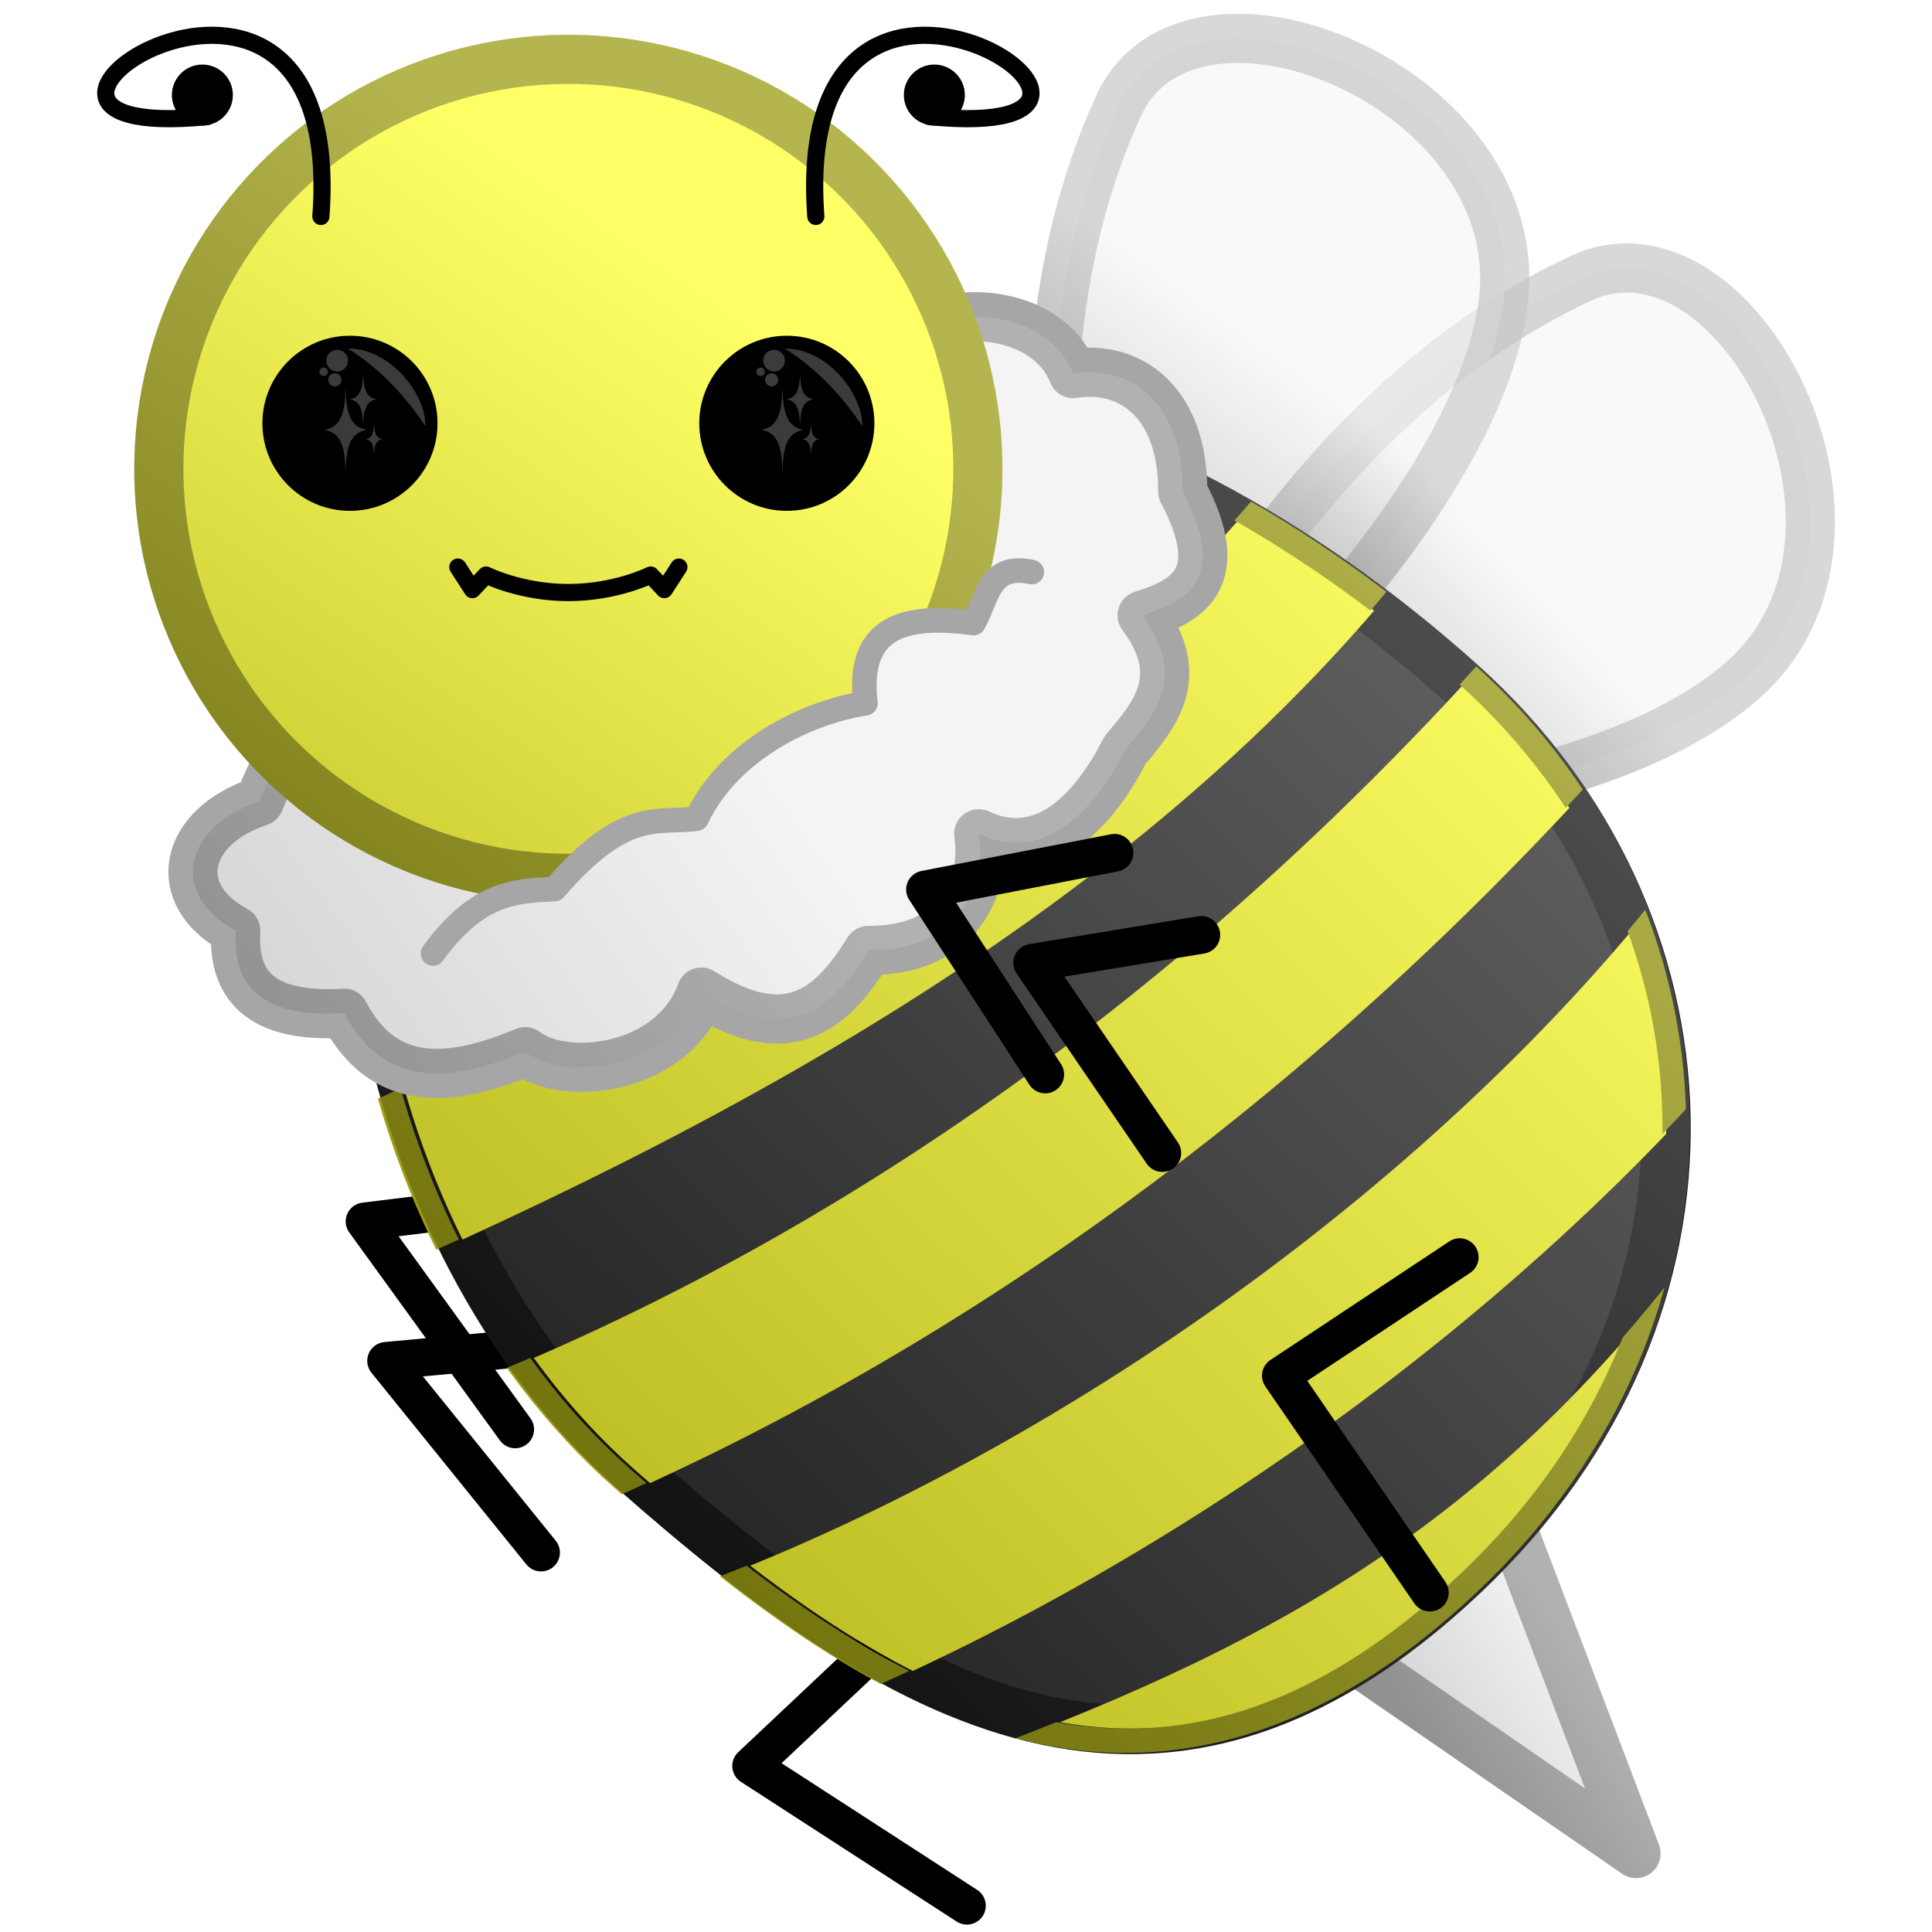 <?xml version="1.0" encoding="UTF-8" standalone="no"?>
<!-- Created with Inkscape (http://www.inkscape.org/) -->

<svg
   width="512"
   height="512"
   viewBox="0 0 135.467 135.467"
   version="1.1"
   id="svg1"
   inkscape:version="1.4 (86a8ad7, 2024-10-11)"
   sodipodi:docname="bzzbzbzzzzzbzz.svg"
   inkscape:export-filename="bzzbzbzzzzzbzz.png"
   inkscape:export-xdpi="96"
   inkscape:export-ydpi="96"
   xmlns:inkscape="http://www.inkscape.org/namespaces/inkscape"
   xmlns:sodipodi="http://sodipodi.sourceforge.net/DTD/sodipodi-0.dtd"
   xmlns:xlink="http://www.w3.org/1999/xlink"
   xmlns="http://www.w3.org/2000/svg"
   xmlns:svg="http://www.w3.org/2000/svg">
  <sodipodi:namedview
     id="namedview1"
     pagecolor="#505050"
     bordercolor="#eeeeee"
     borderopacity="1"
     inkscape:showpageshadow="0"
     inkscape:pageopacity="0"
     inkscape:pagecheckerboard="true"
     inkscape:deskcolor="#505050"
     inkscape:document-units="px"
     inkscape:zoom="1.1493224"
     inkscape:cx="706.06822"
     inkscape:cy="278.42493"
     inkscape:window-width="2560"
     inkscape:window-height="1476"
     inkscape:window-x="-12"
     inkscape:window-y="-12"
     inkscape:window-maximized="1"
     inkscape:current-layer="layer1" />
  <defs
     id="defs1">
    <linearGradient
       id="linearGradient145"
       inkscape:collect="always">
      <stop
         style="stop-color:#000000;stop-opacity:0.25;"
         offset="0"
         id="stop145" />
      <stop
         style="stop-color:#ffffff;stop-opacity:0.25;"
         offset="1"
         id="stop146" />
    </linearGradient>
    <linearGradient
       id="linearGradient140"
       inkscape:collect="always">
      <stop
         style="stop-color:#000000;stop-opacity:0.25;"
         offset="0"
         id="stop140" />
      <stop
         style="stop-color:#ffffff;stop-opacity:0.25;"
         offset="1"
         id="stop141" />
    </linearGradient>
    <linearGradient
       id="linearGradient135"
       inkscape:collect="always">
      <stop
         style="stop-color:#000000;stop-opacity:0.25;"
         offset="0"
         id="stop135" />
      <stop
         style="stop-color:#ffffff;stop-opacity:0.25;"
         offset="1"
         id="stop136" />
    </linearGradient>
    <linearGradient
       id="linearGradient128"
       inkscape:collect="always">
      <stop
         style="stop-color:#000000;stop-opacity:0.25;"
         offset="0"
         id="stop128" />
      <stop
         style="stop-color:#ffffff;stop-opacity:0.25;"
         offset="1"
         id="stop129" />
    </linearGradient>
    <clipPath
       clipPathUnits="userSpaceOnUse"
       id="clipPath65">
      <path
         id="path66"
         style="opacity:1;fill:#1a1a1a;stroke-width:1;stroke-linecap:round;stroke-linejoin:round;paint-order:stroke markers fill"
         d="m 326.839,28.684 c -9.81,0.192 -18.829,3.478 -25.826,10.328 -9.44,9.242 -11.881,23.662 -9.518,37.867 2.363,14.206 9.512,28.378 19.934,37.568 10.203,8.998 20.495,16.788 31.58,19.48 11.085,2.692 22.872,-0.06 34.939,-11.488 22.374,-21.187 20.517,-52.715 -0.148,-71.315 -12.932,-11.639 -27.329,-19.193 -40.932,-21.619 -3.401,-0.607 -6.759,-0.886 -10.029,-0.822 z m 0.046,1.883 c 15.658,-0.283 33.756,7.662 49.648,21.966 19.926,17.934 21.777,48.019 0.114,68.533 -23.487,22.241 -43.702,9.833 -63.966,-8.038 -20.029,-17.664 -28.039,-55.339 -10.344,-72.664 6.636,-6.497 15.153,-9.628 24.548,-9.797 z" />
    </clipPath>
    <clipPath
       clipPathUnits="userSpaceOnUse"
       id="clipPath66">
      <path
         id="path67"
         style="opacity:1;fill:#1a1a1a;stroke-width:1;stroke-linecap:round;stroke-linejoin:round;paint-order:stroke markers fill"
         d="m 326.839,28.684 c -9.81,0.192 -18.829,3.478 -25.826,10.328 -9.44,9.242 -11.881,23.662 -9.518,37.867 2.363,14.206 9.512,28.378 19.934,37.568 10.203,8.998 20.495,16.788 31.58,19.48 11.085,2.692 22.872,-0.06 34.939,-11.488 22.374,-21.187 20.517,-52.715 -0.148,-71.315 -12.932,-11.639 -27.329,-19.193 -40.932,-21.619 -3.401,-0.607 -6.759,-0.886 -10.029,-0.822 z m 0.046,1.883 c 15.658,-0.283 33.756,7.662 49.648,21.966 19.926,17.934 21.777,48.019 0.114,68.533 -23.487,22.241 -43.702,9.833 -63.966,-8.038 -20.029,-17.664 -28.039,-55.339 -10.344,-72.664 6.636,-6.497 15.153,-9.628 24.548,-9.797 z" />
    </clipPath>
    <clipPath
       clipPathUnits="userSpaceOnUse"
       id="clipPath67">
      <path
         id="path68"
         style="opacity:1;fill:#1a1a1a;stroke-width:1;stroke-linecap:round;stroke-linejoin:round;paint-order:stroke markers fill"
         d="m 326.839,28.684 c -9.81,0.192 -18.829,3.478 -25.826,10.328 -9.44,9.242 -11.881,23.662 -9.518,37.867 2.363,14.206 9.512,28.378 19.934,37.568 10.203,8.998 20.495,16.788 31.58,19.48 11.085,2.692 22.872,-0.06 34.939,-11.488 22.374,-21.187 20.517,-52.715 -0.148,-71.315 -12.932,-11.639 -27.329,-19.193 -40.932,-21.619 -3.401,-0.607 -6.759,-0.886 -10.029,-0.822 z m 0.046,1.883 c 15.658,-0.283 33.756,7.662 49.648,21.966 19.926,17.934 21.777,48.019 0.114,68.533 -23.487,22.241 -43.702,9.833 -63.966,-8.038 -20.029,-17.664 -28.039,-55.339 -10.344,-72.664 6.636,-6.497 15.153,-9.628 24.548,-9.797 z" />
    </clipPath>
    <clipPath
       clipPathUnits="userSpaceOnUse"
       id="clipPath68">
      <path
         id="path69"
         style="opacity:1;fill:#1a1a1a;stroke-width:1;stroke-linecap:round;stroke-linejoin:round;paint-order:stroke markers fill"
         d="m 326.839,28.684 c -9.81,0.192 -18.829,3.478 -25.826,10.328 -9.44,9.242 -11.881,23.662 -9.518,37.867 2.363,14.206 9.512,28.378 19.934,37.568 10.203,8.998 20.495,16.788 31.58,19.48 11.085,2.692 22.872,-0.06 34.939,-11.488 22.374,-21.187 20.517,-52.715 -0.148,-71.315 -12.932,-11.639 -27.329,-19.193 -40.932,-21.619 -3.401,-0.607 -6.759,-0.886 -10.029,-0.822 z m 0.046,1.883 c 15.658,-0.283 33.756,7.662 49.648,21.966 19.926,17.934 21.777,48.019 0.114,68.533 -23.487,22.241 -43.702,9.833 -63.966,-8.038 -20.029,-17.664 -28.039,-55.339 -10.344,-72.664 6.636,-6.497 15.153,-9.628 24.548,-9.797 z" />
    </clipPath>
    <clipPath
       clipPathUnits="userSpaceOnUse"
       id="clipPath69">
      <path
         id="path70"
         style="opacity:1;fill:#1a1a1a;stroke-width:1;stroke-linecap:round;stroke-linejoin:round;paint-order:stroke markers fill"
         d="m 326.839,28.684 c -9.81,0.192 -18.829,3.478 -25.826,10.328 -9.44,9.242 -11.881,23.662 -9.518,37.867 2.363,14.206 9.512,28.378 19.934,37.568 10.203,8.998 20.495,16.788 31.58,19.48 11.085,2.692 22.872,-0.06 34.939,-11.488 22.374,-21.187 20.517,-52.715 -0.148,-71.315 -12.932,-11.639 -27.329,-19.193 -40.932,-21.619 -3.401,-0.607 -6.759,-0.886 -10.029,-0.822 z m 0.046,1.883 c 15.658,-0.283 33.756,7.662 49.648,21.966 19.926,17.934 21.777,48.019 0.114,68.533 -23.487,22.241 -43.702,9.833 -63.966,-8.038 -20.029,-17.664 -28.039,-55.339 -10.344,-72.664 6.636,-6.497 15.153,-9.628 24.548,-9.797 z" />
    </clipPath>
    <clipPath
       clipPathUnits="userSpaceOnUse"
       id="clipPath81">
      <path
         style="fill:#333333;fill-opacity:1;stroke-width:8.228;stroke-linecap:round;stroke-linejoin:round;-inkscape-stroke:none;paint-order:stroke markers fill"
         d="m -20.228,121.065 c -23.487,22.241 -43.702,9.833 -63.966,-8.037 -20.029,-17.664 -28.038,-55.339 -10.343,-72.664 17.695,-17.324 48.768,-10.718 74.196,12.168 19.926,17.934 21.777,48.018 0.114,68.533 z"
         id="path81"
         sodipodi:nodetypes="sssss" />
    </clipPath>
    <clipPath
       clipPathUnits="userSpaceOnUse"
       id="clipPath83">
      <path
         id="path83"
         style="fill:#9c9c16;fill-opacity:1;stroke:none;stroke-width:1;stroke-linecap:round;stroke-linejoin:round;paint-order:stroke markers fill"
         d="m 459.13,28.684 c -9.81,0.192 -18.827,3.478 -25.824,10.328 -9.44,9.242 -11.882,23.662 -9.519,37.867 2.363,14.206 9.512,28.378 19.934,37.568 10.203,8.998 20.495,16.788 31.58,19.48 11.085,2.692 22.872,-0.06 34.939,-11.488 22.374,-21.187 20.517,-52.715 -0.148,-71.315 -12.932,-11.639 -27.329,-19.193 -40.932,-21.619 -3.401,-0.607 -6.759,-0.886 -10.029,-0.822 z m 0.047,1.883 c 15.658,-0.283 33.756,7.662 49.648,21.966 19.926,17.934 21.777,48.019 0.114,68.533 -23.487,22.241 -43.702,9.833 -63.966,-8.038 -20.029,-17.664 -28.039,-55.339 -10.344,-72.664 6.636,-6.497 15.153,-9.628 24.548,-9.797 z" />
    </clipPath>
    <clipPath
       clipPathUnits="userSpaceOnUse"
       id="clipPath81-2">
      <path
         style="fill:#333333;fill-opacity:1;stroke-width:8.228;stroke-linecap:round;stroke-linejoin:round;-inkscape-stroke:none;paint-order:stroke markers fill"
         d="m -20.228,121.065 c -23.487,22.241 -43.702,9.833 -63.966,-8.037 -20.029,-17.664 -28.038,-55.339 -10.343,-72.664 17.695,-17.324 48.768,-10.718 74.196,12.168 19.926,17.934 21.777,48.018 0.114,68.533 z"
         id="path81-7"
         sodipodi:nodetypes="sssss" />
    </clipPath>
    <filter
       inkscape:collect="always"
       style="color-interpolation-filters:sRGB"
       id="filter93"
       x="-0.094"
       y="-0.08"
       width="1.187"
       height="1.16">
      <feGaussianBlur
         inkscape:collect="always"
         stdDeviation="0.289"
         id="feGaussianBlur93" />
    </filter>
    <linearGradient
       inkscape:collect="always"
       xlink:href="#linearGradient128"
       id="linearGradient129"
       x1="40.978"
       y1="100.508"
       x2="105.141"
       y2="34.256"
       gradientUnits="userSpaceOnUse" />
    <linearGradient
       inkscape:collect="always"
       xlink:href="#linearGradient128"
       id="linearGradient130"
       gradientUnits="userSpaceOnUse"
       x1="68.344"
       y1="15.083"
       x2="33.366"
       y2="-36.185" />
    <linearGradient
       inkscape:collect="always"
       xlink:href="#linearGradient135"
       id="linearGradient134"
       x1="81.716"
       y1="36.544"
       x2="89.856"
       y2="25.231"
       gradientUnits="userSpaceOnUse" />
    <linearGradient
       inkscape:collect="always"
       xlink:href="#linearGradient135"
       id="linearGradient138"
       gradientUnits="userSpaceOnUse"
       x1="98.157"
       y1="48.102"
       x2="106.459"
       y2="40.207" />
    <linearGradient
       inkscape:collect="always"
       xlink:href="#linearGradient140"
       id="linearGradient141"
       x1="101.119"
       y1="124.357"
       x2="111.878"
       y2="117.846"
       gradientUnits="userSpaceOnUse" />
    <linearGradient
       inkscape:collect="always"
       xlink:href="#linearGradient145"
       id="linearGradient146"
       x1="17.515"
       y1="74.212"
       x2="50.723"
       y2="50.039"
       gradientUnits="userSpaceOnUse" />
  </defs>
  <g
     inkscape:label="Layer 1"
     inkscape:groupmode="layer"
     id="layer1">
    <path
       style="font-variation-settings:normal;opacity:1;vector-effect:none;fill:#f2f2f2;fill-opacity:1;stroke:#a6a6a6;stroke-width:3.446;stroke-linecap:round;stroke-linejoin:round;stroke-miterlimit:4;stroke-dasharray:none;stroke-dashoffset:0;stroke-opacity:1;-inkscape-stroke:none;paint-order:stroke markers fill"
       d="m 94.377,115.938 20.338,14.026 -9.101,-23.91 z"
       id="path125"
       sodipodi:nodetypes="cccc" />
    <path
       id="path139"
       style="fill:url(#linearGradient141);stroke-linecap:round;stroke-linejoin:round;paint-order:stroke markers fill;stroke:none;opacity:0.5"
       d="M 105.478 104.336 A 1.723 1.723 0 0 0 104.476 104.76 L 93.238 114.645 A 1.723 1.723 0 0 0 93.398 117.356 L 113.736 131.383 A 1.723 1.723 0 0 0 116.324 129.352 L 107.224 105.442 A 1.723 1.723 0 0 0 106.027 104.381 A 1.723 1.723 0 0 0 105.478 104.336 z " />
    <path
       style="font-variation-settings:normal;opacity:0.5;vector-effect:none;fill:#f2f2f2;fill-opacity:1;stroke:#a6a6a6;stroke-width:3.446;stroke-linecap:round;stroke-linejoin:round;stroke-miterlimit:4;stroke-dasharray:none;stroke-dashoffset:0;stroke-opacity:1;-inkscape-stroke:none;paint-order:stroke markers fill;stop-color:#000000;stop-opacity:1"
       d="m 122.248,47.653 c -12.187,10.812 -43.867,10.414 -44.058,9.78 -0.07,0.034 10.252,-27.494 32.63,-37.905 11.019,-5.126 22.918,17.931 11.427,28.125 z"
       id="path123"
       sodipodi:nodetypes="scss"
       inkscape:transform-center-x="-24.372499"
       inkscape:transform-center-y="-19.185312" />
    <path
       style="font-variation-settings:normal;opacity:0.5;vector-effect:none;fill:#f2f2f2;fill-opacity:1;stroke:#a6a6a6;stroke-width:3.446;stroke-linecap:round;stroke-linejoin:round;stroke-miterlimit:4;stroke-dasharray:none;stroke-dashoffset:0;stroke-opacity:1;-inkscape-stroke:none;paint-order:stroke markers fill;stop-color:#000000;stop-opacity:1"
       d="M 105.375,21.408 C 103.115,37.543 78.747,57.792 78.191,57.432 78.159,57.503 68.157,29.858 78.434,7.418 83.494,-3.632 107.507,6.196 105.375,21.408 Z"
       id="path130"
       sodipodi:nodetypes="scss"
       inkscape:transform-center-x="-11.461494"
       inkscape:transform-center-y="-27.368045" />
    <path
       id="path132"
       style="opacity:0.5;fill:url(#linearGradient134);stroke-linecap:round;stroke-linejoin:round;paint-order:stroke markers fill;stroke:none;fill-opacity:1"
       d="m 87.421,0.977 c -0.872,-0.032 -1.733,0.005 -2.573,0.118 -3.36,0.453 -6.46,2.286 -7.98,5.606 -5.338,11.656 -5.375,24.484 -4.131,34.381 0.622,4.949 1.571,9.17 2.369,12.164 0.399,1.497 0.76,2.687 1.025,3.508 0.133,0.411 0.241,0.728 0.32,0.951 0.04,0.112 0.072,0.199 0.1,0.271 0.014,0.036 0.026,0.066 0.047,0.115 0.011,0.025 0.017,0.045 0.058,0.125 0.021,0.04 0.154,0.25 0.154,0.25 4.3e-4,5.65e-4 2.959,-0.343 2.959,-0.344 l -2.514,0.756 c 0.696,0.45 1.124,0.287 1.342,0.24 0.218,-0.047 0.327,-0.099 0.424,-0.143 0.194,-0.088 0.321,-0.166 0.463,-0.256 0.285,-0.18 0.599,-0.406 0.984,-0.699 0.771,-0.587 1.799,-1.431 3.021,-2.502 2.444,-2.14 5.652,-5.178 8.924,-8.75 6.545,-7.144 13.433,-16.31 14.668,-25.121 1.196,-8.537 -4.884,-15.435 -11.75,-18.644 -2.575,-1.204 -5.295,-1.93 -7.912,-2.027 z" />
    <path
       style="font-variation-settings:normal;opacity:1;fill:none;fill-opacity:1;stroke:#000000;stroke-width:2.646;stroke-linecap:round;stroke-linejoin:round;stroke-miterlimit:4;stroke-dasharray:none;stroke-dashoffset:0;stroke-opacity:1;paint-order:stroke markers fill"
       d="m 36.353,84.317 -10.791,1.325 10.561,14.583"
       id="path116"
       sodipodi:nodetypes="ccc" />
    <path
       style="font-variation-settings:normal;opacity:1;fill:none;fill-opacity:1;stroke:#000000;stroke-width:2.646;stroke-linecap:round;stroke-linejoin:round;stroke-miterlimit:4;stroke-dasharray:none;stroke-dashoffset:0;stroke-opacity:1;paint-order:stroke markers fill"
       d="M 39.3,94.287 27.073,95.42 37.936,108.861"
       id="path118"
       sodipodi:nodetypes="ccc" />
    <path
       id="path137"
       style="font-variation-settings:normal;opacity:0.5;vector-effect:none;fill:url(#linearGradient138);fill-opacity:1;stroke:none;stroke-width:1;stroke-linecap:round;stroke-linejoin:round;stroke-miterlimit:4;stroke-dasharray:none;stroke-dashoffset:0;stroke-opacity:1;-inkscape-stroke:none;paint-order:stroke markers fill;stop-color:#000000;stop-opacity:1"
       d="m 113.869,17.094 c -1.259,0.02 -2.534,0.294 -3.775,0.871 -11.624,5.408 -19.973,15.147 -25.447,23.486 -2.737,4.169 -4.753,7.999 -6.088,10.795 -0.667,1.398 -1.165,2.537 -1.496,3.334 -0.165,0.399 -0.289,0.711 -0.373,0.932 -0.042,0.111 -0.074,0.196 -0.1,0.269 -0.013,0.037 -0.023,0.068 -0.039,0.119 -0.008,0.026 -0.017,0.045 -0.037,0.133 -0.01,0.044 -0.043,0.29 -0.043,0.291 -5e-5,7.06e-4 2.472,1.658 2.473,1.658 l -2.402,-1.055 c 0.238,0.794 0.668,0.945 0.865,1.051 0.197,0.106 0.311,0.138 0.414,0.168 0.205,0.059 0.351,0.082 0.518,0.106 0.334,0.048 0.721,0.079 1.205,0.105 0.967,0.054 2.297,0.08 3.922,0.058 3.249,-0.043 7.66,-0.276 12.467,-0.871 9.615,-1.191 20.805,-3.699 27.461,-9.604 6.449,-5.721 6.294,-14.914 3.151,-21.811 -1.572,-3.448 -3.888,-6.419 -6.739,-8.254 -1.425,-0.918 -3.026,-1.53 -4.683,-1.721 -0.414,-0.048 -0.832,-0.069 -1.252,-0.063 z" />
    <path
       style="fill:#333333;fill-opacity:1;stroke:#1a1a1a;stroke-width:3.446;stroke-linecap:round;stroke-linejoin:round;stroke-opacity:1;-inkscape-stroke:none;paint-order:stroke markers fill"
       d="M 102.669,110.396 C 81.285,130.646 62.879,119.349 44.429,103.078 26.192,86.995 18.9,52.692 35.011,36.918 51.122,21.144 79.414,27.16 102.566,47.997 c 18.142,16.329 19.828,43.72 0.103,62.398 z"
       id="path1"
       sodipodi:nodetypes="sssss" />
    <path
       style="font-variation-settings:normal;opacity:1;fill:none;fill-opacity:1;stroke:#000000;stroke-width:2.646;stroke-linecap:round;stroke-linejoin:round;stroke-miterlimit:4;stroke-dasharray:none;stroke-dashoffset:0;stroke-opacity:1;paint-order:stroke markers fill"
       d="m 64.583,112.598 -11.915,11.226 15.129,9.8"
       id="path120"
       sodipodi:nodetypes="ccc" />
    <g
       id="g81"
       clip-path="url(#clipPath81)"
       transform="matrix(0.91,0,0,0.91,121.086,0.167)">
      <path
         style="fill:none;fill-opacity:1;stroke:#ffff33;stroke-width:12.458;stroke-linecap:round;stroke-linejoin:round;stroke-dasharray:none;stroke-opacity:1;paint-order:stroke markers fill"
         d="m -117.789,73.146 c 27.387,-8.906 54.434,-23.736 73.899,-52.956"
         id="path56"
         sodipodi:nodetypes="cc"
         clip-path="none" />
      <path
         style="fill:none;fill-opacity:1;stroke:#ffff33;stroke-width:12.458;stroke-linecap:round;stroke-linejoin:round;stroke-dasharray:none;stroke-opacity:1;paint-order:stroke markers fill"
         d="M -111.338,94.671 C -81.673,81.943 -45.037,63.655 -24.028,32.511"
         id="path57"
         sodipodi:nodetypes="cc"
         clip-path="none" />
      <path
         style="fill:none;fill-opacity:1;stroke:#ffff33;stroke-width:12.458;stroke-linecap:round;stroke-linejoin:round;stroke-dasharray:none;stroke-opacity:1;paint-order:stroke markers fill"
         d="m -95.377,112.617 c 27.073,-10.679 60.621,-31.08 91.738,-69.889"
         id="path58"
         sodipodi:nodetypes="cc"
         clip-path="none" />
      <path
         style="fill:none;fill-opacity:1;stroke:#ffff33;stroke-width:12.458;stroke-linecap:round;stroke-linejoin:round;stroke-dasharray:none;stroke-opacity:1;paint-order:stroke markers fill"
         d="M -78.184,128.274 C -48.212,117.264 -17.741,95.346 0.936,71.188"
         id="path59"
         sodipodi:nodetypes="cc"
         clip-path="none" />
      <path
         style="fill:none;fill-opacity:1;stroke:#ffff33;stroke-width:12.458;stroke-linecap:round;stroke-linejoin:round;stroke-dasharray:none;stroke-opacity:1;paint-order:stroke markers fill"
         d="m -55.803,140.886 c 25.108,-9.254 42.46,-19.557 58.966,-41.625"
         id="path60"
         clip-path="none"
         sodipodi:nodetypes="cc" />
    </g>
    <g
       id="g80"
       transform="matrix(0.91,0,0,0.91,-360.713,0.167)"
       clip-path="url(#clipPath83)">
      <path
         style="fill:none;fill-opacity:1;stroke:#9c9c16;stroke-width:12.458;stroke-linecap:round;stroke-linejoin:round;stroke-dasharray:none;stroke-opacity:1;paint-order:stroke markers fill"
         d="m 411.377,73.146 c 27.387,-8.906 54.434,-23.736 73.899,-52.956"
         id="path71"
         sodipodi:nodetypes="cc"
         clip-path="none" />
      <path
         style="fill:none;fill-opacity:1;stroke:#9c9c16;stroke-width:12.458;stroke-linecap:round;stroke-linejoin:round;stroke-dasharray:none;stroke-opacity:1;paint-order:stroke markers fill"
         d="M 417.828,94.671 C 447.494,81.943 484.13,63.655 505.139,32.511"
         id="path73"
         sodipodi:nodetypes="cc"
         clip-path="none" />
      <path
         style="fill:none;fill-opacity:1;stroke:#9c9c16;stroke-width:12.458;stroke-linecap:round;stroke-linejoin:round;stroke-dasharray:none;stroke-opacity:1;paint-order:stroke markers fill"
         d="m 433.789,112.617 c 27.073,-10.679 60.621,-31.08 91.738,-69.889"
         id="path75"
         sodipodi:nodetypes="cc"
         clip-path="none" />
      <path
         style="fill:none;fill-opacity:1;stroke:#9c9c16;stroke-width:12.458;stroke-linecap:round;stroke-linejoin:round;stroke-dasharray:none;stroke-opacity:1;paint-order:stroke markers fill"
         d="m 450.983,128.274 c 29.972,-11.01 60.442,-32.927 79.12,-57.085"
         id="path77"
         sodipodi:nodetypes="cc"
         clip-path="none" />
      <path
         style="fill:none;fill-opacity:1;stroke:#9c9c16;stroke-width:12.458;stroke-linecap:round;stroke-linejoin:round;stroke-dasharray:none;stroke-opacity:1;paint-order:stroke markers fill"
         d="m 473.364,140.886 c 25.108,-9.254 42.46,-19.557 58.966,-41.625"
         id="path79"
         clip-path="none"
         sodipodi:nodetypes="cc" />
    </g>
    <path
       id="path127"
       style="fill:url(#linearGradient129);stroke-linecap:round;stroke-linejoin:round;paint-order:stroke markers fill;stroke:none"
       d="M 57.321 26.283 C 48.388 26.458 40.177 29.451 33.807 35.688 C 25.212 44.102 22.989 57.23 25.141 70.164 C 27.292 83.099 33.8 96.003 43.289 104.371 C 52.579 112.564 61.95 119.656 72.043 122.107 C 82.136 124.559 92.866 122.051 103.854 111.646 C 124.224 92.356 122.534 63.651 103.719 46.717 C 91.945 36.12 78.836 29.24 66.451 27.031 C 63.355 26.479 60.298 26.225 57.321 26.283 z " />
    <path
       style="fill:#f2f2f2;fill-opacity:1;stroke:#a6a6a6;stroke-width:3.446;stroke-linecap:round;stroke-linejoin:round;stroke-dasharray:none;stroke-opacity:1;paint-order:stroke markers fill"
       d="m 18.176,56.204 c -5.284,1.765 -6.379,6.504 -1.645,9.05 -0.232,3.817 1.718,6.145 7.603,5.789 2.773,5.275 7.428,4.901 12.692,2.696 2.846,2.183 10.385,1.268 12.351,-4.178 6.374,4.064 9.353,0.845 11.717,-2.922 6.225,0.038 8.288,-4.353 7.733,-8.177 3.865,1.812 7.473,-0.427 10.256,-5.86 2.008,-2.41 4.444,-5.105 1.198,-9.457 2.789,-0.912 6.243,-2.266 2.848,-8.683 0.025,-6.277 -3.707,-8.913 -7.684,-8.268 -1.495,-3.742 -6.362,-4.577 -9.417,-3.626 -15.884,11.212 -36.61,7.08 -47.651,33.636 z"
       id="path3"
       sodipodi:nodetypes="ccccccccccccc" />
    <circle
       style="font-variation-settings:normal;opacity:1;fill:#ffff33;fill-opacity:1;stroke:#9c9c16;stroke-width:3.446;stroke-linecap:round;stroke-linejoin:round;stroke-miterlimit:4;stroke-dasharray:none;stroke-dashoffset:0;stroke-opacity:1;paint-order:stroke markers fill;stop-color:#000000;stop-opacity:1"
       id="path2"
       cx="45.106"
       cy="-25.188"
       r="28.716"
       transform="rotate(68.7)" />
    <path
       id="circle129"
       style="font-variation-settings:normal;opacity:1;fill:url(#linearGradient130);fill-opacity:1;stroke:none;stroke-width:1;stroke-linecap:round;stroke-linejoin:round;stroke-miterlimit:4;stroke-dasharray:none;stroke-dashoffset:0;stroke-opacity:1;paint-order:stroke markers fill;stop-color:#000000;stop-opacity:1;vector-effect:none;-inkscape-stroke:none"
       d="M 16.936 -36.727 C 16.789 -36.37 16.649 -36.009 16.516 -35.645 C 15.319 -32.383 14.666 -28.861 14.666 -25.188 C 14.666 -8.397 28.315 5.252 45.106 5.252 C 61.896 5.252 75.545 -8.397 75.545 -25.188 C 75.545 -41.978 61.896 -55.627 45.106 -55.627 C 32.398 -55.627 21.49 -47.808 16.936 -36.727 z "
       transform="rotate(68.7)" />
    <path
       style="font-variation-settings:normal;opacity:1;fill:#f2f2f2;fill-opacity:1;stroke:none;stroke-width:1.723;stroke-linecap:round;stroke-linejoin:round;stroke-miterlimit:4;stroke-dasharray:none;stroke-dashoffset:0;stroke-opacity:1;paint-order:normal;stop-color:#000000;stop-opacity:1"
       d="m 30.361,66.941 c 7.1,5.991 47.754,-4.056 41.989,-26.744 -2.464,2.679 -5.468,4.354 -9.518,4.088 -4.51,5.604 1.858,3.093 -11.477,9.284 -1.999,5.23 -5.157,2.576 -10.497,6.686 -4.984,4.091 -8.908,3.082 -10.497,6.686 z"
       id="path85"
       sodipodi:nodetypes="cccccc" />
    <path
       id="path143"
       style="font-variation-settings:normal;opacity:0.5;fill:url(#linearGradient146);fill-opacity:1;stroke:none;stroke-width:1.723;stroke-linecap:round;stroke-linejoin:round;stroke-miterlimit:4;stroke-dasharray:none;stroke-dashoffset:0;stroke-opacity:1;paint-order:normal;stop-color:#000000;stop-opacity:1"
       d="m 68.377,22.208 c -0.008,-2.8e-5 -0.016,10e-4 -0.024,10e-4 2.63,7.025 2.482,14.432 0.105,21.002 -0.206,0.102 -0.401,0.251 -0.588,0.432 -4.563,-0.549 -7.817,0.375 -7.188,5.668 -4.215,0.655 -9.605,3.347 -11.839,8.091 -2.811,0.371 -5.012,-0.786 -9.965,4.94 -1.255,0.057 -2.509,0.107 -3.806,0.576 -6.095,-0.98 -11.803,-3.789 -16.289,-8.083 -0.203,0.454 -0.409,0.896 -0.606,1.369 -5.284,1.765 -6.379,6.504 -1.645,9.05 -0.232,3.817 1.717,6.145 7.603,5.789 2.773,5.275 7.428,4.901 12.693,2.696 2.846,2.183 10.384,1.268 12.351,-4.178 6.374,4.064 9.353,0.845 11.717,-2.922 6.225,0.038 8.288,-4.353 7.733,-8.177 3.865,1.812 7.473,-0.427 10.256,-5.86 2.008,-2.41 4.444,-5.104 1.198,-9.457 2.789,-0.912 6.243,-2.266 2.848,-8.683 0.025,-6.277 -3.707,-8.912 -7.684,-8.268 -1.121,-2.806 -4.14,-3.978 -6.867,-3.987 z" />
    <path
       style="font-variation-settings:normal;opacity:1;fill:none;fill-opacity:1;stroke:#a6a6a6;stroke-width:1.723;stroke-linecap:round;stroke-linejoin:round;stroke-miterlimit:4;stroke-dasharray:none;stroke-dashoffset:0;stroke-opacity:1;paint-order:normal;stop-color:#000000;stop-opacity:1"
       d="m 30.361,66.856 c 3.136,-4.329 5.824,-4.392 8.517,-4.514 4.953,-5.725 7.154,-4.569 9.965,-4.94 2.234,-4.744 7.624,-7.436 11.839,-8.091 -0.647,-5.444 2.811,-6.27 7.58,-5.621 0.964,-1.631 1.027,-4.253 4.088,-3.577"
       id="path84"
       sodipodi:nodetypes="cccccc" />
    <g
       id="g99"
       transform="matrix(1.002,0,0,1.002,-3.012,-1.485)"
       style="stroke-width:0.909">
      <circle
         style="font-variation-settings:normal;opacity:1;fill:#000000;fill-opacity:1;stroke:none;stroke-width:3.44;stroke-linecap:round;stroke-linejoin:round;stroke-miterlimit:4;stroke-dasharray:none;stroke-dashoffset:0;stroke-opacity:1;paint-order:stroke markers fill"
         id="path86"
         cx="27.496"
         cy="31.103"
         r="6.127" />
      <g
         id="g93"
         style="opacity:0.232;mix-blend-mode:normal;stroke-width:0.909;filter:url(#filter93)">
        <path
           style="font-variation-settings:normal;opacity:1;fill:#ffffff;fill-opacity:1;stroke:none;stroke-width:3.44;stroke-linecap:round;stroke-linejoin:round;stroke-miterlimit:4;stroke-dasharray:none;stroke-dashoffset:0;stroke-opacity:1;paint-order:stroke markers fill"
           d="m 27.338,25.865 c 3.121,0.021 5.513,3.336 5.426,5.426 -1.555,-2.347 -3.371,-4.139 -5.426,-5.426 z"
           id="path87"
           sodipodi:nodetypes="ccc" />
        <circle
           style="font-variation-settings:normal;opacity:1;vector-effect:none;fill:#ffffff;fill-opacity:1;stroke:none;stroke-width:3.44;stroke-linecap:round;stroke-linejoin:round;stroke-miterlimit:4;stroke-dasharray:none;stroke-dashoffset:0;stroke-opacity:1;-inkscape-stroke:none;paint-order:stroke markers fill;stop-color:#000000;stop-opacity:1"
           id="path88"
           cx="26.602"
           cy="26.719"
           r="0.76" />
        <circle
           style="font-variation-settings:normal;opacity:1;vector-effect:none;fill:#ffffff;fill-opacity:1;stroke:none;stroke-width:3.44;stroke-linecap:round;stroke-linejoin:round;stroke-miterlimit:4;stroke-dasharray:none;stroke-dashoffset:0;stroke-opacity:1;-inkscape-stroke:none;paint-order:stroke markers fill;stop-color:#000000;stop-opacity:1"
           id="circle89"
           cx="25.659"
           cy="27.496"
           r="0.297" />
        <circle
           style="font-variation-settings:normal;opacity:1;vector-effect:none;fill:#ffffff;fill-opacity:1;stroke:none;stroke-width:3.44;stroke-linecap:round;stroke-linejoin:round;stroke-miterlimit:4;stroke-dasharray:none;stroke-dashoffset:0;stroke-opacity:1;-inkscape-stroke:none;paint-order:stroke markers fill;stop-color:#000000;stop-opacity:1"
           id="circle90"
           cx="26.436"
           cy="28.058"
           r="0.462" />
        <path
           id="path90"
           style="font-variation-settings:normal;opacity:1;vector-effect:none;fill:#ffffff;fill-opacity:1;stroke:none;stroke-width:3.44;stroke-linecap:round;stroke-linejoin:round;stroke-miterlimit:4;stroke-dasharray:none;stroke-dashoffset:0;stroke-opacity:1;-inkscape-stroke:none;paint-order:stroke markers fill"
           d="m 28.418,27.549 c -0.026,1.088 -0.179,1.754 -0.939,1.878 0.761,0.125 0.914,0.79 0.939,1.878 0.026,-1.088 0.179,-1.754 0.939,-1.878 -0.761,-0.125 -0.914,-0.79 -0.939,-1.878 z" />
        <path
           id="path92"
           style="font-variation-settings:normal;opacity:1;vector-effect:none;fill:#ffffff;fill-opacity:1;stroke:none;stroke-width:3.44;stroke-linecap:round;stroke-linejoin:round;stroke-miterlimit:4;stroke-dasharray:none;stroke-dashoffset:0;stroke-opacity:1;-inkscape-stroke:none;paint-order:stroke markers fill"
           d="m 27.19,28.578 c -0.041,1.729 -0.284,2.785 -1.492,2.983 1.208,0.198 1.451,1.254 1.492,2.983 0.041,-1.729 0.284,-2.785 1.492,-2.983 -1.208,-0.198 -1.451,-1.254 -1.492,-2.983 z" />
        <path
           id="path93"
           style="font-variation-settings:normal;opacity:1;vector-effect:none;fill:#ffffff;fill-opacity:1;stroke:none;stroke-width:3.44;stroke-linecap:round;stroke-linejoin:round;stroke-miterlimit:4;stroke-dasharray:none;stroke-dashoffset:0;stroke-opacity:1;-inkscape-stroke:none;paint-order:stroke markers fill"
           d="m 29.178,31.033 c -0.016,0.685 -0.112,1.104 -0.591,1.182 0.479,0.078 0.575,0.497 0.591,1.182 0.016,-0.685 0.112,-1.104 0.591,-1.182 -0.479,-0.078 -0.575,-0.497 -0.591,-1.182 z" />
      </g>
    </g>
    <g
       id="g111"
       transform="matrix(1.002,0,0,1.002,27.62,-1.485)"
       style="stroke-width:0.909">
      <circle
         style="font-variation-settings:normal;opacity:1;fill:#000000;fill-opacity:1;stroke:none;stroke-width:3.44;stroke-linecap:round;stroke-linejoin:round;stroke-miterlimit:4;stroke-dasharray:none;stroke-dashoffset:0;stroke-opacity:1;paint-order:stroke markers fill"
         id="circle105"
         cx="27.496"
         cy="31.103"
         r="6.127" />
      <g
         id="g110"
         style="opacity:0.232;mix-blend-mode:normal;stroke-width:0.909;filter:url(#filter93)">
        <path
           style="font-variation-settings:normal;opacity:1;fill:#ffffff;fill-opacity:1;stroke:none;stroke-width:3.44;stroke-linecap:round;stroke-linejoin:round;stroke-miterlimit:4;stroke-dasharray:none;stroke-dashoffset:0;stroke-opacity:1;paint-order:stroke markers fill"
           d="m 27.338,25.865 c 3.121,0.021 5.513,3.336 5.426,5.426 -1.555,-2.347 -3.371,-4.139 -5.426,-5.426 z"
           id="path105"
           sodipodi:nodetypes="ccc" />
        <circle
           style="font-variation-settings:normal;opacity:1;vector-effect:none;fill:#ffffff;fill-opacity:1;stroke:none;stroke-width:3.44;stroke-linecap:round;stroke-linejoin:round;stroke-miterlimit:4;stroke-dasharray:none;stroke-dashoffset:0;stroke-opacity:1;-inkscape-stroke:none;paint-order:stroke markers fill;stop-color:#000000;stop-opacity:1"
           id="circle106"
           cx="26.602"
           cy="26.719"
           r="0.76" />
        <circle
           style="font-variation-settings:normal;opacity:1;vector-effect:none;fill:#ffffff;fill-opacity:1;stroke:none;stroke-width:3.44;stroke-linecap:round;stroke-linejoin:round;stroke-miterlimit:4;stroke-dasharray:none;stroke-dashoffset:0;stroke-opacity:1;-inkscape-stroke:none;paint-order:stroke markers fill;stop-color:#000000;stop-opacity:1"
           id="circle107"
           cx="25.659"
           cy="27.496"
           r="0.297" />
        <circle
           style="font-variation-settings:normal;opacity:1;vector-effect:none;fill:#ffffff;fill-opacity:1;stroke:none;stroke-width:3.44;stroke-linecap:round;stroke-linejoin:round;stroke-miterlimit:4;stroke-dasharray:none;stroke-dashoffset:0;stroke-opacity:1;-inkscape-stroke:none;paint-order:stroke markers fill;stop-color:#000000;stop-opacity:1"
           id="circle108"
           cx="26.436"
           cy="28.058"
           r="0.462" />
        <path
           id="path108"
           style="font-variation-settings:normal;opacity:1;vector-effect:none;fill:#ffffff;fill-opacity:1;stroke:none;stroke-width:3.44;stroke-linecap:round;stroke-linejoin:round;stroke-miterlimit:4;stroke-dasharray:none;stroke-dashoffset:0;stroke-opacity:1;-inkscape-stroke:none;paint-order:stroke markers fill"
           d="m 28.418,27.549 c -0.026,1.088 -0.179,1.754 -0.939,1.878 0.761,0.125 0.914,0.79 0.939,1.878 0.026,-1.088 0.179,-1.754 0.939,-1.878 -0.761,-0.125 -0.914,-0.79 -0.939,-1.878 z" />
        <path
           id="path109"
           style="font-variation-settings:normal;opacity:1;vector-effect:none;fill:#ffffff;fill-opacity:1;stroke:none;stroke-width:3.44;stroke-linecap:round;stroke-linejoin:round;stroke-miterlimit:4;stroke-dasharray:none;stroke-dashoffset:0;stroke-opacity:1;-inkscape-stroke:none;paint-order:stroke markers fill"
           d="m 27.19,28.578 c -0.041,1.729 -0.284,2.785 -1.492,2.983 1.208,0.198 1.451,1.254 1.492,2.983 0.041,-1.729 0.284,-2.785 1.492,-2.983 -1.208,-0.198 -1.451,-1.254 -1.492,-2.983 z" />
        <path
           id="path110"
           style="font-variation-settings:normal;opacity:1;vector-effect:none;fill:#ffffff;fill-opacity:1;stroke:none;stroke-width:3.44;stroke-linecap:round;stroke-linejoin:round;stroke-miterlimit:4;stroke-dasharray:none;stroke-dashoffset:0;stroke-opacity:1;-inkscape-stroke:none;paint-order:stroke markers fill"
           d="m 29.178,31.033 c -0.016,0.685 -0.112,1.104 -0.591,1.182 0.479,0.078 0.575,0.497 0.591,1.182 0.016,-0.685 0.112,-1.104 0.591,-1.182 -0.479,-0.078 -0.575,-0.497 -0.591,-1.182 z" />
      </g>
    </g>
    <path
       style="font-variation-settings:normal;fill:none;fill-opacity:1;stroke:#000000;stroke-width:1.204;stroke-linecap:round;stroke-linejoin:round;stroke-miterlimit:4;stroke-dasharray:none;stroke-dashoffset:0;stroke-opacity:1;paint-order:stroke markers fill"
       d="m 32.103,39.763 1.02,1.578 0.957,-1.02 c 0,0 2.446,1.227 5.772,1.227 3.326,0 5.772,-1.227 5.772,-1.227 l 0.957,1.02 1.02,-1.578"
       id="path111"
       sodipodi:nodetypes="ccczccc" />
    <path
       style="font-variation-settings:normal;fill:none;fill-opacity:1;stroke:#000000;stroke-width:1.204;stroke-linecap:round;stroke-linejoin:round;stroke-miterlimit:4;stroke-dasharray:none;stroke-dashoffset:0;stroke-opacity:1;paint-order:stroke markers fill"
       d="M 22.5,15.176 C 24.335,-9.856 -5.871,10.185 14.506,8.177"
       id="path114"
       sodipodi:nodetypes="cc" />
    <circle
       style="font-variation-settings:normal;fill:#000000;fill-opacity:1;stroke:none;stroke-width:1.204;stroke-linecap:round;stroke-linejoin:round;stroke-miterlimit:4;stroke-dasharray:none;stroke-dashoffset:0;stroke-opacity:1;paint-order:stroke markers fill"
       id="circle114"
       cx="-14.19"
       cy="6.664"
       r="2.138"
       transform="scale(-1,1)" />
    <path
       style="font-variation-settings:normal;fill:none;fill-opacity:1;stroke:#000000;stroke-width:1.204;stroke-linecap:round;stroke-linejoin:round;stroke-miterlimit:4;stroke-dasharray:none;stroke-dashoffset:0;stroke-opacity:1;paint-order:stroke markers fill"
       d="M 57.203,15.176 C 55.369,-9.856 85.575,10.185 65.198,8.177"
       id="path115"
       sodipodi:nodetypes="cc" />
    <circle
       style="font-variation-settings:normal;fill:#000000;fill-opacity:1;stroke:none;stroke-width:1.204;stroke-linecap:round;stroke-linejoin:round;stroke-miterlimit:4;stroke-dasharray:none;stroke-dashoffset:0;stroke-opacity:1;paint-order:stroke markers fill"
       id="circle115"
       cx="65.514"
       cy="6.664"
       r="2.138" />
    <path
       style="font-variation-settings:normal;opacity:1;fill:none;fill-opacity:1;stroke:#000000;stroke-width:2.646;stroke-linecap:round;stroke-linejoin:round;stroke-miterlimit:4;stroke-dasharray:none;stroke-dashoffset:0;stroke-opacity:1;paint-order:stroke markers fill"
       d="M 78.148,59.796 64.86,62.369 73.289,75.34"
       id="path117"
       sodipodi:nodetypes="ccc" />
    <path
       style="font-variation-settings:normal;opacity:1;fill:none;fill-opacity:1;stroke:#000000;stroke-width:2.646;stroke-linecap:round;stroke-linejoin:round;stroke-miterlimit:4;stroke-dasharray:none;stroke-dashoffset:0;stroke-opacity:1;paint-order:stroke markers fill"
       d="m 84.233,65.551 -11.861,1.96 9.125,13.337"
       id="path119"
       sodipodi:nodetypes="ccc" />
    <path
       style="font-variation-settings:normal;opacity:1;fill:none;fill-opacity:1;stroke:#000000;stroke-width:2.646;stroke-linecap:round;stroke-linejoin:round;stroke-miterlimit:4;stroke-dasharray:none;stroke-dashoffset:0;stroke-opacity:1;paint-order:stroke markers fill"
       d="M 102.351,88.148 89.811,96.461 100.258,111.671"
       id="path121"
       sodipodi:nodetypes="ccc" />
  </g>
</svg>
